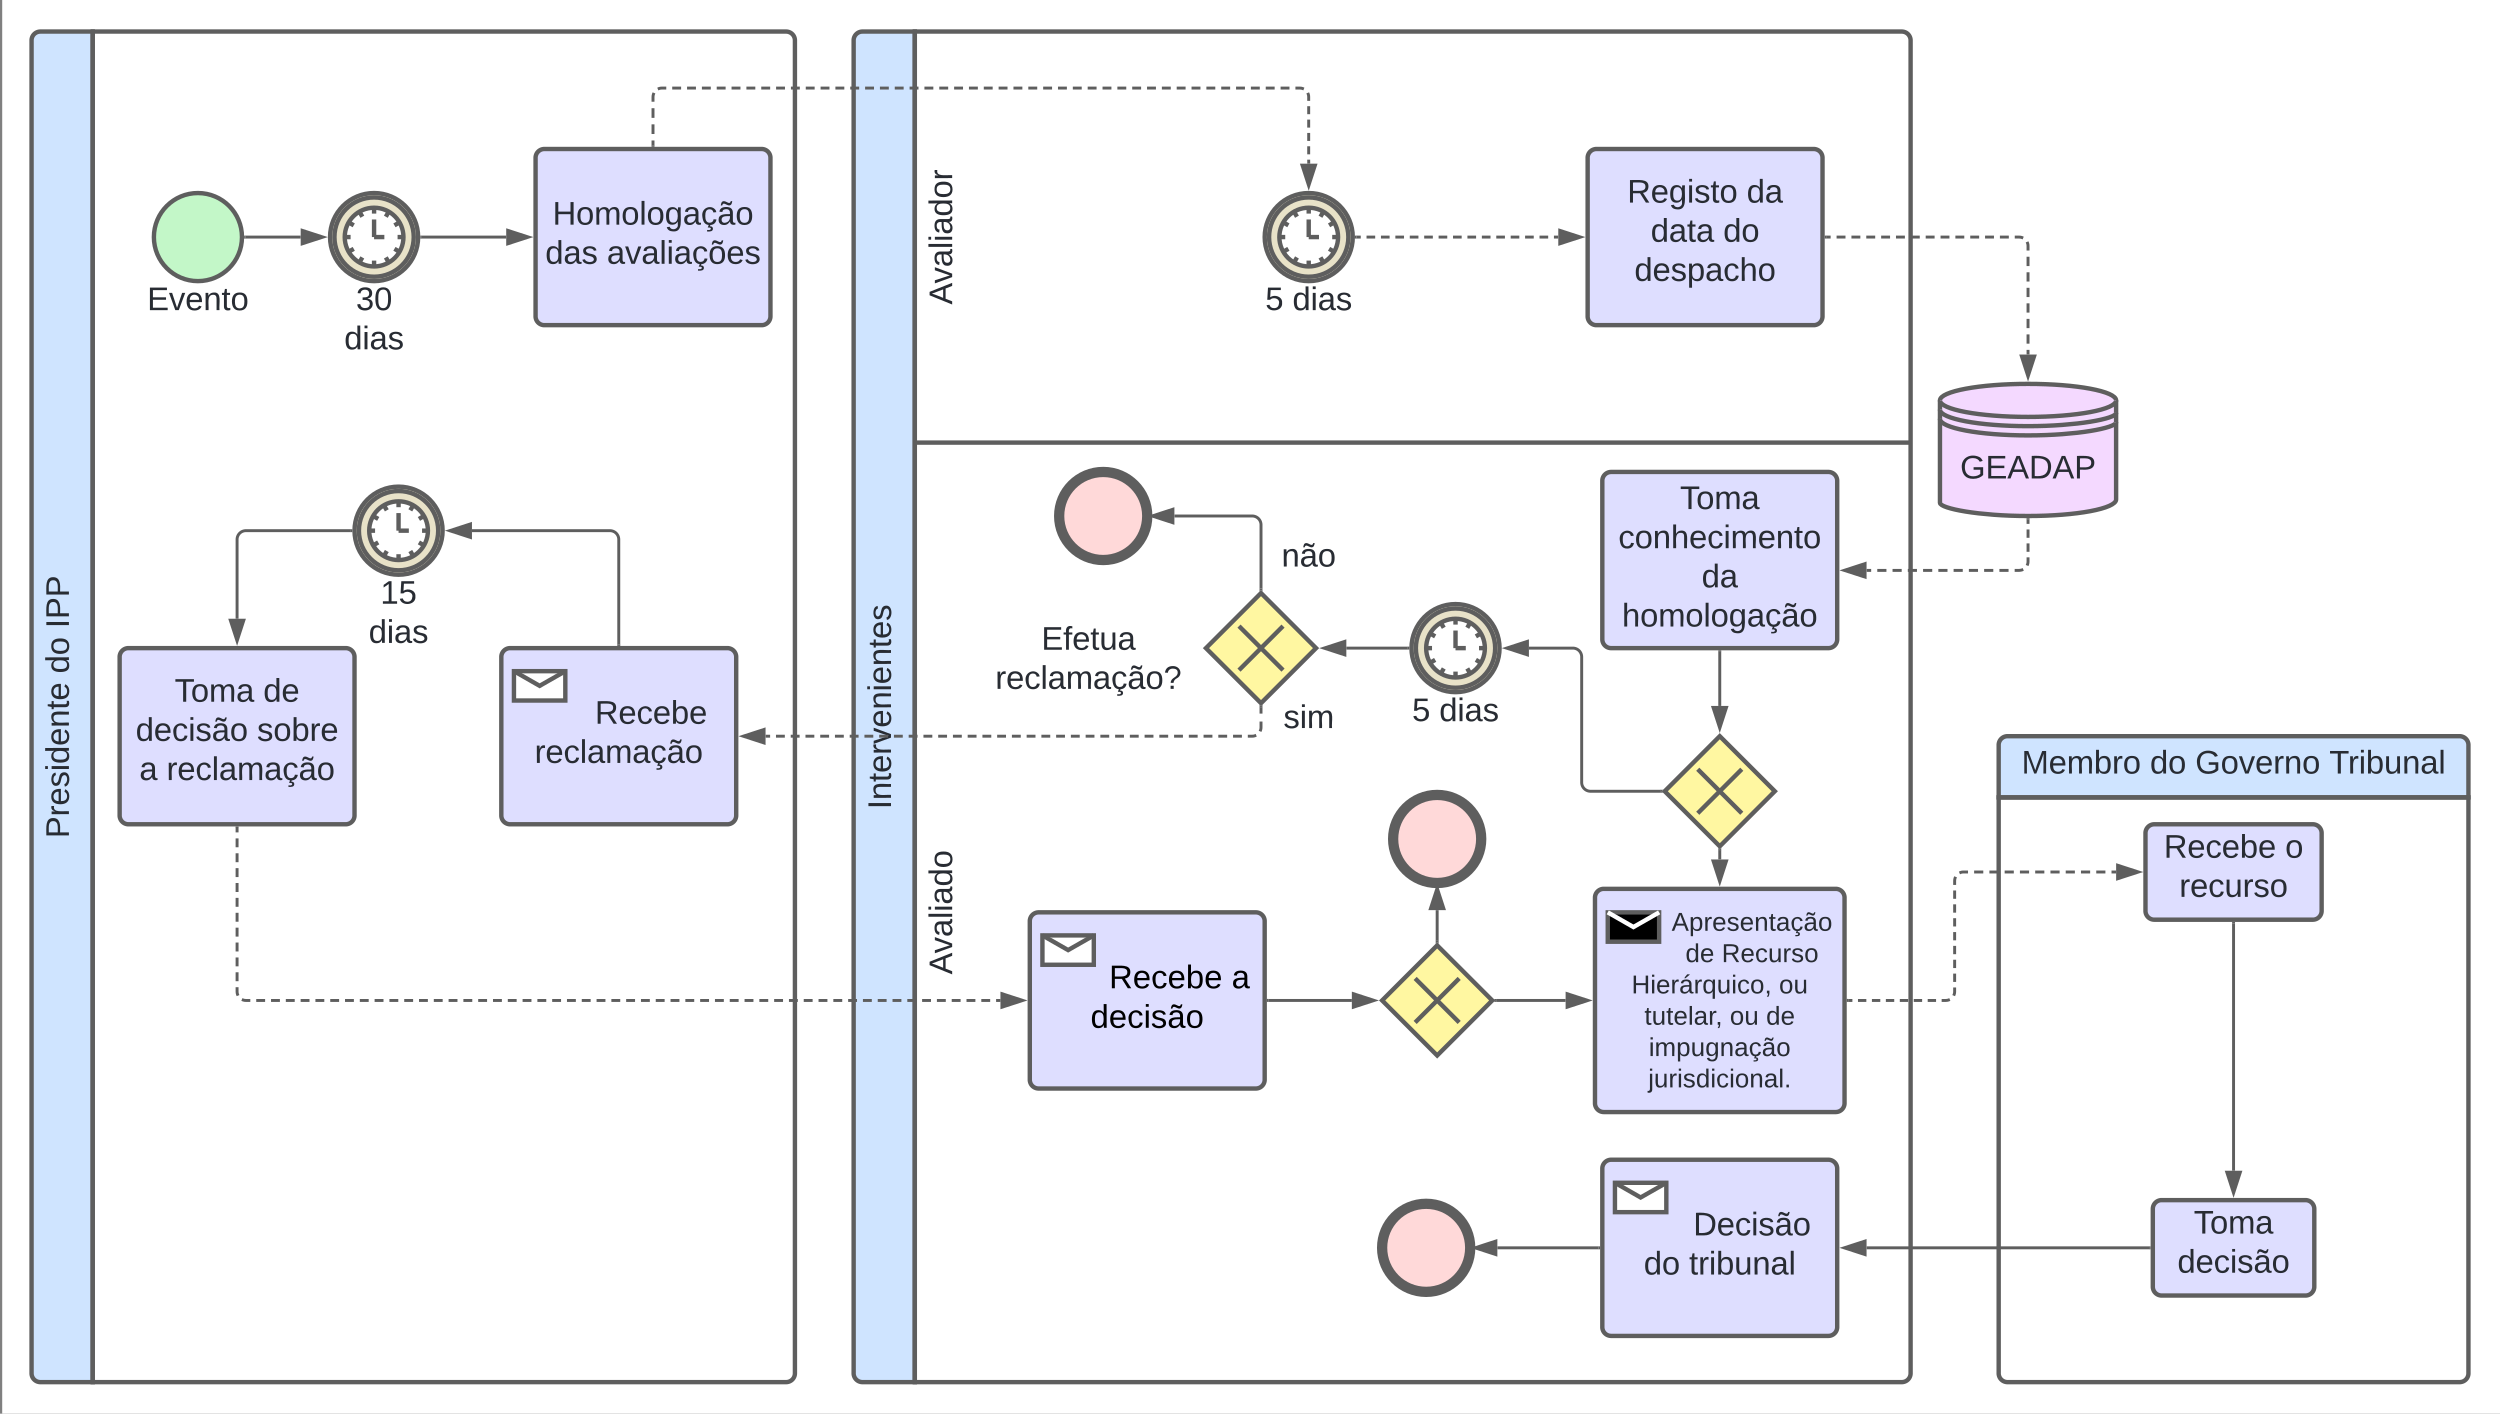 <svg xmlns="http://www.w3.org/2000/svg" xmlns:xlink="http://www.w3.org/1999/xlink" xmlns:lucid="lucid" width="1703" height="963"><rect width="100%" height="100%" fill="#808080" stroke="none"/><g transform="translate(-498.5 -298.5)" lucid:page-tab-id="0_0"><path d="M500 0h2000v1500H500z" fill="#fff"/><path d="M561.67 1240H526a6 6 0 0 1-6-6V326a6 6 0 0 1 6-6h35.67z" stroke="#5e5e5e" stroke-width="3" fill="#cfe4ff"/><path d="M561.67 320H1034a6 6 0 0 1 6 6v908a6 6 0 0 1-6 6H561.67z" stroke="#5e5e5e" stroke-width="3" fill="none"/><use xlink:href="#a" transform="matrix(-1.8369701987210297e-16,-1,1,-1.8369701987210297e-16,520,1240) translate(370.556 25.444)"/><use xlink:href="#b" transform="matrix(-1.8369701987210297e-16,-1,1,-1.8369701987210297e-16,520,1240) translate(482.778 25.444)"/><use xlink:href="#c" transform="matrix(-1.8369701987210297e-16,-1,1,-1.8369701987210297e-16,520,1240) translate(513.642 25.444)"/><path d="M1121.67 1240H1086a6 6 0 0 1-6-6V326a6 6 0 0 1 6-6h35.67z" stroke="#5e5e5e" stroke-width="3" fill="#cfe4ff"/><path d="M1121.67 320H1794a6 6 0 0 1 6 6v274h-678.33zM1800 600v634a6 6 0 0 1-6 6h-672.33V600z" stroke="#5e5e5e" stroke-width="3" fill="none"/><use xlink:href="#d" transform="matrix(-1.8369701987210297e-16,-1,1,-1.8369701987210297e-16,1080,1240) translate(390.309 25.444)"/><use xlink:href="#e" transform="matrix(-1.8369701987210297e-16,-1,1,-1.8369701987210297e-16,1121.667,600) translate(94.012 25.444)"/><use xlink:href="#f" transform="matrix(-1.8369701987210297e-16,-1,1,-1.8369701987210297e-16,1121.667,1240) translate(277.685 25.444)"/><path d="M1860 841.67V806a6 6 0 0 1 6-6h308a6 6 0 0 1 6 6v35.67z" stroke="#5e5e5e" stroke-width="3" fill="#cfe4ff"/><path d="M2180 841.67V1234a6 6 0 0 1-6 6h-308a6 6 0 0 1-6-6V841.67z" stroke="#5e5e5e" stroke-width="3" fill="none"/><use xlink:href="#g" transform="matrix(1,0,0,1,1860,800) translate(15.586 25.444)"/><use xlink:href="#h" transform="matrix(1,0,0,1,1860,800) translate(103.056 25.444)"/><use xlink:href="#i" transform="matrix(1,0,0,1,1860,800) translate(133.92 25.444)"/><use xlink:href="#j" transform="matrix(1,0,0,1,1860,800) translate(225.216 25.444)"/><path d="M663.33 460c0 16.57-13.43 30-30 30s-30-13.43-30-30 13.43-30 30-30 30 13.43 30 30z" stroke="#5e5e5e" stroke-width="3" fill="#c3f7c8"/><use xlink:href="#k" transform="matrix(1,0,0,1,603.333,492) translate(-4.568 17.778)"/><path d="M665.83 460h37.5" stroke="#5e5e5e" stroke-width="2" fill="none"/><path d="M665.86 460.98h-1.1l.08-.94-.04-1.02h1.06z" stroke="#5e5e5e" stroke-width=".05" fill="#5e5e5e"/><path d="M718.6 460l-14.27 4.63v-9.26z" stroke="#5e5e5e" stroke-width="2" fill="#5e5e5e"/><path d="M783.33 460c0 16.57-13.43 30-30 30s-30-13.43-30-30 13.43-30 30-30 30 13.43 30 30z" stroke="#5e5e5e" stroke-width="3" fill="#e8e2c8"/><path d="M780.33 460c0 14.9-12.1 27-27 27s-27-12.1-27-27 12.1-27 27-27 27 12.1 27 27z" stroke="#5e5e5e" stroke-width="3" fill="#e8e2c8"/><path d="M773.33 460c0 11.05-8.95 20-20 20-11.04 0-20-8.95-20-20s8.96-20 20-20c11.05 0 20 8.95 20 20zm0 0h-4m1.32 10l-3.46-2m-3.87 9.32l-2-3.46m-8 6.14v-4m-10 1.32l2-3.46M736 470l3.48-2m-6.15-8h4M736 450l3.48 2m3.85-9.32l2 3.46m8-6.14v4m10-1.32l-2 3.46m9.32 3.86l-3.46 2m-13.87 8v-12m0 12h7" stroke="#5e5e5e" stroke-width="3" fill="#fff"/><use xlink:href="#l" transform="matrix(1,0,0,1,723.333,492) translate(17.654 17.778)"/><use xlink:href="#m" transform="matrix(1,0,0,1,723.333,492) translate(9.66 44.444)"/><path d="M785.83 460h57.5" stroke="#5e5e5e" stroke-width="2" fill="none"/><path d="M785.86 460.98h-1.1l.08-.94-.04-1.02h1.06z" stroke="#5e5e5e" stroke-width=".05" fill="#5e5e5e"/><path d="M858.6 460l-14.27 4.63v-9.26z" stroke="#5e5e5e" stroke-width="2" fill="#5e5e5e"/><path d="M863.33 406a6 6 0 0 1 6-6h148a6 6 0 0 1 6 6v108a6 6 0 0 1-6 6h-148a6 6 0 0 1-6-6z" stroke="#5e5e5e" stroke-width="3" fill="#dedeff"/><use xlink:href="#n" transform="matrix(1,0,0,1,863.333,400) translate(11.579 51.528)"/><use xlink:href="#o" transform="matrix(1,0,0,1,863.333,400) translate(6.61 78.194)"/><use xlink:href="#p" transform="matrix(1,0,0,1,863.333,400) translate(48.585 78.194)"/><path d="M1940 571.25c0-6.2-26.86-11.25-60-11.25s-60 5.04-60 11.25V641c0 3.96 26.86 9 60 9s60-5.04 60-11.25z" stroke="#5e5e5e" stroke-width="3" fill="#f4d9ff"/><path d="M1940 571.25c0 6.2-26.86 11.25-60 11.25s-60-5.04-60-11.25m120 8.55c0 3.96-26.86 9-60 9s-60-5.04-60-11.25m120 8.55c0 3.96-26.86 9-60 9s-60-5.04-60-11.25" stroke="#5e5e5e" stroke-width="3" fill="#f4d9ff"/><use xlink:href="#q" transform="matrix(1,0,0,1,1820,600) translate(13.735 24.444)"/><path d="M1580 406a6 6 0 0 1 6-6h148a6 6 0 0 1 6 6v108a6 6 0 0 1-6 6h-148a6 6 0 0 1-6-6z" stroke="#5e5e5e" stroke-width="3" fill="#dedeff"/><use xlink:href="#r" transform="matrix(1,0,0,1,1580,400) translate(26.98 36.528)"/><use xlink:href="#s" transform="matrix(1,0,0,1,1580,400) translate(108.338 36.528)"/><use xlink:href="#t" transform="matrix(1,0,0,1,1580,400) translate(42.968 63.194)"/><use xlink:href="#u" transform="matrix(1,0,0,1,1580,400) translate(92.351 63.194)"/><use xlink:href="#v" transform="matrix(1,0,0,1,1580,400) translate(31.857 89.861)"/><path d="M1420 460c0 16.57-13.43 30-30 30s-30-13.43-30-30 13.43-30 30-30 30 13.43 30 30z" stroke="#5e5e5e" stroke-width="3" fill="#e8e2c8"/><path d="M1417 460c0 14.9-12.1 27-27 27s-27-12.1-27-27 12.1-27 27-27 27 12.1 27 27z" stroke="#5e5e5e" stroke-width="3" fill="#e8e2c8"/><path d="M1410 460c0 11.05-8.95 20-20 20s-20-8.95-20-20 8.95-20 20-20 20 8.95 20 20zm0 0h-4m1.32 10l-3.46-2m-3.86 9.32l-2-3.46m-8 6.14v-4m-10 1.32l2-3.46m-9.32-3.86l3.46-2m-6.14-8h4m-1.32-10l3.46 2m3.86-9.32l2 3.46m8-6.14v4m10-1.32l-2 3.46m9.32 3.86l-3.46 2m-13.86 8v-12m0 12h7" stroke="#5e5e5e" stroke-width="3" fill="#fff"/><use xlink:href="#w" transform="matrix(1,0,0,1,1360,492) translate(0.401 17.778)"/><use xlink:href="#m" transform="matrix(1,0,0,1,1360,492) translate(18.92 17.778)"/><path d="M1742.5 460h3.04m4.04 0h6.07m4.05 0h6.07m4.04 0h6.08m4.05 0h6.07m4.04 0h6.07m4.06 0h6.07m4.04 0h6.07m4.05 0h6.06m4.04 0h6.07m4.05 0h6.07m4.03 0h6.07m4.05 0h6.07m4.04 0h3.04l.94.07.9.22.88.35m2.63 2.63l.36.87.23.9.07.95v3.17m0 4.23v6.34m0 4.23v6.34m0 4.24v6.34m0 4.23v6.35m0 4.23v6.35m0 4.23v6.34m0 4.23V540" stroke="#5e5e5e" stroke-width="2" fill="none"/><path d="M1742.53 460.98h-1.03v-1.96h1.03z" stroke="#5e5e5e" stroke-width=".05" fill="#5e5e5e"/><path d="M1880 555.26l-4.63-14.26h9.27z" stroke="#5e5e5e" stroke-width="2" fill="#5e5e5e"/><path d="M943.33 397.5v-3.3m0-4.4v-6.6m0-4.4v-6.6m0-4.4v-3.3l.08-.94.23-.9.36-.88m2.6-2.63l.88-.36.9-.23.95-.07h3.04m4.04 0h6.07m4.05 0h6.06m4.05 0h6.06m4.03 0h6.07m4.04 0h6.07m4.05 0h6.07m4.04 0h6.07m4.04 0h6.06m4.05 0h6.06m4.05 0h6.05m4.04 0h6.06m4.04 0h6.07m4.04 0h6.08m4.04 0h6.07m4.03 0h6.06m4.04 0h6.06m4.05 0h6.06m4.05 0h6.07m4.04 0h6.07m4.04 0h6.07m4.04 0h6.07m4.04 0h6.05m4.05 0h6.06m4.05 0h6.07m4.04 0h6.08m4.04 0h6.07m4.03 0h6.07m4.04 0h6.07m4.05 0h6.06m4.06 0h6.06m4.05 0h6.06m4.04 0h6.07m4.04 0h6.07m4.04 0h6.06m4.04 0h6.06m4.05 0h6.07m4.05 0h6.06m4.04 0h6.07m4.03 0h6.07m4.04 0h6.07m4.05 0h6.07m4.04 0h6.06m4.05 0h3.03l.94.07.9.22.88.35m2.63 2.63l.36.87.23.9.07.95v2.73m0 3.64v5.46m0 3.64v5.46m0 3.64v5.46m0 3.64v5.46m0 3.64V410" stroke="#5e5e5e" stroke-width="2" fill="none"/><path d="M944.3 398.5h-1.94v-1.03h1.95z" stroke="#5e5e5e" stroke-width=".05" fill="#5e5e5e"/><path d="M1390 425.26l-4.63-14.26h9.27z" stroke="#5e5e5e" stroke-width="2" fill="#5e5e5e"/><path d="M1422.5 460h2.95m3.93 0h5.9m3.92 0h5.9m3.92 0h5.9m3.92 0h5.9m3.92 0h5.9m3.92 0h5.9m3.92 0h5.9m3.92 0h5.9m3.93 0h5.9m3.92 0h5.9m3.92 0h5.88m3.93 0h5.9m3.93 0h5.9m3.92 0h2.95" stroke="#5e5e5e" stroke-width="2" fill="none"/><path d="M1422.53 460.98h-1.1l.07-.94-.03-1.02h1.06z" stroke="#5e5e5e" stroke-width=".05" fill="#5e5e5e"/><path d="M1575.26 460l-14.26 4.63v-9.26z" stroke="#5e5e5e" stroke-width="2" fill="#5e5e5e"/><path d="M1590 626a6 6 0 0 1 6-6h148a6 6 0 0 1 6 6v108a6 6 0 0 1-6 6h-148a6 6 0 0 1-6-6z" stroke="#5e5e5e" stroke-width="3" fill="#dedeff"/><use xlink:href="#x" transform="matrix(1,0,0,1,1590,620) translate(52.906 25.278)"/><use xlink:href="#y" transform="matrix(1,0,0,1,1590,620) translate(10.931 51.944)"/><use xlink:href="#s" transform="matrix(1,0,0,1,1590,620) translate(67.659 78.611)"/><use xlink:href="#z" transform="matrix(1,0,0,1,1590,620) translate(13.4 105.278)"/><path d="M1880 652.5v2.85m0 3.8v5.7m0 3.82v5.7m0 3.8v2.86l-.07.94-.22.9-.35.88m-2.63 2.62l-.87.37-.9.2-.95.1h-3.12m-4.16 0h-6.24m-4.16 0h-6.24m-4.16 0h-6.24m-4.16 0h-6.24m-4.16 0h-6.24m-4.16 0h-6.24m-4.16 0h-6.24m-4.16 0h-6.24m-4.16 0h-6.24m-4.16 0H1770" stroke="#5e5e5e" stroke-width="2" fill="none"/><path d="M1880.97 652.53h-1.94v-1.06l.97.03.97-.04z" stroke="#5e5e5e" stroke-width=".05" fill="#5e5e5e"/><path d="M1754.74 687.03l14.26-4.64v9.26z" stroke="#5e5e5e" stroke-width="2" fill="#5e5e5e"/><path d="M1457.5 740h-41.88" stroke="#5e5e5e" stroke-width="2" fill="none"/><path d="M1458.5 739.96l.03 1h-1.06v-1.94h1.1z" stroke="#5e5e5e" stroke-width=".05" fill="#5e5e5e"/><path d="M1400.36 740l14.26-4.63v9.26z" stroke="#5e5e5e" stroke-width="2" fill="#5e5e5e"/><path d="M1320 740l37.5-37.5L1395 740l-37.5 37.5z" stroke="#5e5e5e" stroke-width="3" fill="#fff7a1"/><path d="M1342.5 725l30 30m-30 0l30-30" stroke="#5e5e5e" stroke-width="3" fill="none"/><path d="M1120 726a6 6 0 0 1 6-6h228a6 6 0 0 1 6 6v48a6 6 0 0 1-6 6h-228a6 6 0 0 1-6-6z" fill="none"/><use xlink:href="#A" transform="matrix(1,0,0,1,1120,720) translate(87.901 21.111)"/><use xlink:href="#B" transform="matrix(1,0,0,1,1120,720) translate(56.512 47.778)"/><path d="M1520 740c0 16.57-13.43 30-30 30s-30-13.43-30-30 13.43-30 30-30 30 13.43 30 30z" stroke="#5e5e5e" stroke-width="3" fill="#e8e2c8"/><path d="M1517 740c0 14.9-12.1 27-27 27s-27-12.1-27-27 12.1-27 27-27 27 12.1 27 27z" stroke="#5e5e5e" stroke-width="3" fill="#e8e2c8"/><path d="M1510 740c0 11.05-8.95 20-20 20s-20-8.95-20-20 8.95-20 20-20 20 8.95 20 20zm0 0h-4m1.32 10l-3.46-2m-3.86 9.32l-2-3.46m-8 6.14v-4m-10 1.32l2-3.46m-9.32-3.86l3.46-2m-6.14-8h4m-1.32-10l3.46 2m3.86-9.32l2 3.46m8-6.14v4m10-1.32l-2 3.46m9.32 3.86l-3.46 2m-13.86 8v-12m0 12h7" stroke="#5e5e5e" stroke-width="3" fill="#fff"/><use xlink:href="#w" transform="matrix(1,0,0,1,1460,772) translate(0.401 17.778)"/><use xlink:href="#m" transform="matrix(1,0,0,1,1460,772) translate(18.92 17.778)"/><path d="M1357.5 699.38V656a6 6 0 0 0-6-6h-53" stroke="#5e5e5e" stroke-width="2" fill="none"/><path d="M1358.47 701.35l-.97-.97-.97.97v-2h1.94z" stroke="#5e5e5e" stroke-width=".05" fill="#5e5e5e"/><path d="M1283.24 650l14.26-4.63v9.26z" stroke="#5e5e5e" stroke-width="2" fill="#5e5e5e"/><path d="M1357.5 780.62v4m0 5.37v4l-.07.94-.22.9-.35.88m-2.63 2.63l-.87.36-.9.23-.95.07h-3m-4.03 0h-6.03m-4.02 0h-6.02m-4.02 0h-6.03m-4.02 0h-6.02m-4 0h-6.04m-4.02 0h-6.03m-4 0h-6.03m-4.02 0h-6.03m-4 0h-6.04m-4.02 0h-6.03m-4.02 0h-6m-4.03 0h-6.03m-4.02 0h-6.02m-4.02 0h-6.03m-4.02 0h-6.02m-4 0h-6.04m-4.02 0h-6.03m-4 0h-6.03m-4.02 0h-6.03m-4 0h-6.04m-4.02 0h-6.03m-4 0h-6.04m-4.03 0h-6.03m-4.02 0h-6.02m-4.02 0h-6.03m-4.02 0h-6.02m-4 0h-6.04m-4.02 0h-6.03m-4 0h-6.03m-4.02 0h-6.03m-4 0h-6.04m-4.02 0h-6.03m-4 0H1020" stroke="#5e5e5e" stroke-width="2" fill="none"/><path d="M1358.47 780.65h-1.94v-2l.97.97.97-.97z" stroke="#5e5e5e" stroke-width=".05" fill="#5e5e5e"/><path d="M1004.74 800l14.26-4.63v9.26z" stroke="#5e5e5e" stroke-width="2" fill="#5e5e5e"/><path d="M1270 656a6 6 0 0 1 6-6h228a6 6 0 0 1 6 6v48a6 6 0 0 1-6 6h-228a6 6 0 0 1-6-6z" fill="none"/><use xlink:href="#C" transform="matrix(1,0,0,1,1270,650) translate(101.481 34.444)"/><path d="M1270 766a6 6 0 0 1 6-6h228a6 6 0 0 1 6 6v48a6 6 0 0 1-6 6h-228a6 6 0 0 1-6-6z" fill="none"/><use xlink:href="#D" transform="matrix(1,0,0,1,1270,760) translate(102.778 34.444)"/><path d="M1280 650c0 16.57-13.43 30-30 30s-30-13.43-30-30 13.43-30 30-30 30 13.43 30 30z" stroke="#5e5e5e" stroke-width="7" fill="#ffd9d9"/><path d="M840 746a6 6 0 0 1 6-6h148a6 6 0 0 1 6 6v108a6 6 0 0 1-6 6H846a6 6 0 0 1-6-6z" stroke="#5e5e5e" stroke-width="3" fill="#dedeff"/><path d="M848.6 755.7h35v20h-35z" stroke="#5e5e5e" stroke-width="3" fill="#fff"/><path d="M848.6 755.7l17.5 10 17.5-10" stroke="#5e5e5e" stroke-width="3" fill="none"/><use xlink:href="#E" transform="matrix(1,0,0,1,840,740) translate(63.764 51.528)"/><use xlink:href="#F" transform="matrix(1,0,0,1,840,740) translate(22.69 78.194)"/><path d="M920 737.5V666a6 6 0 0 0-6-6h-94" stroke="#5e5e5e" stroke-width="2" fill="none"/><path d="M920.98 738.5H919v-1.03H921z" stroke="#5e5e5e" stroke-width=".05" fill="#5e5e5e"/><path d="M804.74 660l14.26-4.63v9.26z" stroke="#5e5e5e" stroke-width="2" fill="#5e5e5e"/><path d="M800 660c0 16.57-13.43 30-30 30s-30-13.43-30-30 13.43-30 30-30 30 13.43 30 30z" stroke="#5e5e5e" stroke-width="3" fill="#e8e2c8"/><path d="M797 660c0 14.9-12.1 27-27 27s-27-12.1-27-27 12.1-27 27-27 27 12.1 27 27z" stroke="#5e5e5e" stroke-width="3" fill="#e8e2c8"/><path d="M790 660c0 11.05-8.95 20-20 20s-20-8.95-20-20 8.95-20 20-20 20 8.95 20 20zm0 0h-4m1.32 10l-3.46-2m-3.86 9.32l-2-3.46m-8 6.14v-4m-10 1.32l2-3.46m-9.32-3.86l3.46-2m-6.14-8h4m-1.32-10l3.46 2m3.86-9.32l2 3.46m8-6.14v4m10-1.32l-2 3.46m9.32 3.86l-3.46 2M770 660v-12m0 12h7" stroke="#5e5e5e" stroke-width="3" fill="#fff"/><use xlink:href="#G" transform="matrix(1,0,0,1,740,692) translate(17.654 17.778)"/><use xlink:href="#m" transform="matrix(1,0,0,1,740,692) translate(9.66 44.444)"/><path d="M580 746a6 6 0 0 1 6-6h148a6 6 0 0 1 6 6v108a6 6 0 0 1-6 6H586a6 6 0 0 1-6-6z" stroke="#5e5e5e" stroke-width="3" fill="#dedeff"/><use xlink:href="#H" transform="matrix(1,0,0,1,580,740) translate(37.474 36.528)"/><use xlink:href="#I" transform="matrix(1,0,0,1,580,740) translate(97.845 36.528)"/><use xlink:href="#J" transform="matrix(1,0,0,1,580,740) translate(10.931 63.194)"/><use xlink:href="#K" transform="matrix(1,0,0,1,580,740) translate(93.585 63.194)"/><use xlink:href="#L" transform="matrix(1,0,0,1,580,740) translate(13.431 89.861)"/><use xlink:href="#F" transform="matrix(1,0,0,1,580,740) translate(31.949 89.861)"/><path d="M737.5 660H666a6 6 0 0 0-6 6v54" stroke="#5e5e5e" stroke-width="2" fill="none"/><path d="M738.5 659.96l.03 1h-1.06v-1.94h1.1z" stroke="#5e5e5e" stroke-width=".05" fill="#5e5e5e"/><path d="M660 735.26L655.36 721h9.27z" stroke="#5e5e5e" stroke-width="2" fill="#5e5e5e"/><path d="M660 862.5v3.04m0 4.06v6.08m0 4.05v6.08m0 4.07v6.08m0 4.05v6.1m0 4.04v6.08m0 4.06v6.08m0 4.05v6.1m0 4.05v6.08m0 4.06v6.07m0 4.05v6.08m0 4.06V974l.07.94.22.9.35.88m2.63 2.63l.87.36.9.23.95.07h3.02m4.03 0h6.05m4.03 0h6.05m4.03 0h6.06m4.03 0h6.04m4.03 0h6.04m4.05 0h6.04m4.02 0h6.05m4.03 0h6.05m4.03 0h6.05m4.03 0h6.05m4.04 0h6.05m4.02 0h6.04m4.04 0h6.04m4.03 0h6.05m4.03 0h6.05m4.03 0h6.05m4.03 0h6.06m4.03 0h6.03m4.04 0h6.04m4.04 0h6.05m4.02 0h6.05m4.03 0h6.05m4.03 0h6.05m4.03 0h6.04m4.04 0h6.04m4.03 0h6.06m4.03 0h6.04m4.03 0h6.05m4.03 0h6.05m4.03 0h6.04m4.04 0h6.05m4.03 0h6.05m4.03 0h6.05m4.04 0h6.05m4.02 0h6.05m4.03 0h6.05m4.03 0h6.04m4.03 0h6.05m4.03 0h6.05m4.03 0h6.06m4.03 0h6.04m4.03 0h6.05m4.03 0h6.04m4.03 0h6.04m4.03 0h6.05m4.03 0h6.05m4.03 0h6.05m4.04 0h6.05m4.02 0h6.05m4.03 0h6.04m4.03 0h3.03" stroke="#5e5e5e" stroke-width="2" fill="none"/><path d="M660.98 862.53H659v-1.03H661z" stroke="#5e5e5e" stroke-width=".05" fill="#5e5e5e"/><path d="M1195.26 980l-14.26 4.63v-9.26z" stroke="#5e5e5e" stroke-width="2" fill="#5e5e5e"/><path d="M1200 926a6 6 0 0 1 6-6h148a6 6 0 0 1 6 6v108a6 6 0 0 1-6 6h-148a6 6 0 0 1-6-6z" stroke="#5e5e5e" stroke-width="3" fill="#dedeff"/><path d="M1208.6 935.7h35v20h-35z" stroke="#5e5e5e" stroke-width="3" fill="#fff"/><path d="M1208.6 935.7l17.5 10 17.5-10" stroke="#5e5e5e" stroke-width="3" fill="none"/><use xlink:href="#M" transform="matrix(1,0,0,1,1200,920) translate(54.03 51.706)"/><use xlink:href="#N" transform="matrix(1,0,0,1,1200,920) translate(137.511 51.706)"/><use xlink:href="#O" transform="matrix(1,0,0,1,1200,920) translate(41.382 78.639)"/><path d="M1670 742.5v36.88" stroke="#5e5e5e" stroke-width="2" fill="none"/><path d="M1670.97 742.53h-1.94v-1.03h1.94z" stroke="#5e5e5e" stroke-width=".05" fill="#5e5e5e"/><path d="M1670 794.64l-4.63-14.26h9.27z" stroke="#5e5e5e" stroke-width="2" fill="#5e5e5e"/><path d="M1632.5 837.5L1670 800l37.5 37.5L1670 875z" stroke="#5e5e5e" stroke-width="3" fill="#fff7a1"/><path d="M1655 822.5l30 30m-30 0l30-30" stroke="#5e5e5e" stroke-width="3" fill="none"/><path d="M1629.38 837.5h-47.44a6 6 0 0 1-6-6V746a6 6 0 0 0-6-6H1540" stroke="#5e5e5e" stroke-width="2" fill="none"/><path d="M1630.38 837.5l.97.98h-2v-1.96h2z" stroke="#5e5e5e" stroke-width=".05" fill="#5e5e5e"/><path d="M1524.74 740l14.26-4.63v9.26z" stroke="#5e5e5e" stroke-width="2" fill="#5e5e5e"/><path d="M1670 878.12v5.86" stroke="#5e5e5e" stroke-width="2" fill="none"/><path d="M1670.97 878.15h-1.94v-2l.97.97.97-.97z" stroke="#5e5e5e" stroke-width=".05" fill="#5e5e5e"/><path d="M1670 899.25l-4.63-14.27h9.27z" stroke="#5e5e5e" stroke-width="2" fill="#5e5e5e"/><path d="M1585 909.98a6 6 0 0 1 6-6h158a6 6 0 0 1 6 6v140.04a6 6 0 0 1-6 6h-158a6 6 0 0 1-6-6z" stroke="#5e5e5e" stroke-width="3" fill="#dedeff"/><path d="M1593.7 920h35v20h-35z" stroke="#5e5e5e" stroke-width="3"/><path d="M1593.7 920l17.5 10 17.5-10" stroke="#fff" stroke-width="3" fill="none"/><use xlink:href="#P" transform="matrix(1,0,0,1,1585,903.984) translate(52.215 28.566)"/><use xlink:href="#Q" transform="matrix(1,0,0,1,1585,903.984) translate(61.622 49.899)"/><use xlink:href="#R" transform="matrix(1,0,0,1,1585,903.984) translate(86.314 49.899)"/><use xlink:href="#S" transform="matrix(1,0,0,1,1585,903.984) translate(24.882 71.233)"/><use xlink:href="#T" transform="matrix(1,0,0,1,1585,903.984) translate(125.375 71.233)"/><use xlink:href="#U" transform="matrix(1,0,0,1,1585,903.984) translate(33.696 92.566)"/><use xlink:href="#V" transform="matrix(1,0,0,1,1585,903.984) translate(91.869 92.566)"/><use xlink:href="#W" transform="matrix(1,0,0,1,1585,903.984) translate(116.561 92.566)"/><use xlink:href="#X" transform="matrix(1,0,0,1,1585,903.984) translate(36.659 113.899)"/><use xlink:href="#Y" transform="matrix(1,0,0,1,1585,903.984) translate(36.264 135.233)"/><path d="M1362.5 980h56.88" stroke="#5e5e5e" stroke-width="2" fill="none"/><path d="M1362.53 980.98h-1.03V979h1.03z" stroke="#5e5e5e" stroke-width=".05" fill="#5e5e5e"/><path d="M1434.64 980l-14.26 4.63v-9.26z" stroke="#5e5e5e" stroke-width="2" fill="#5e5e5e"/><path d="M1440 980l37.5-37.5L1515 980l-37.5 37.5z" stroke="#5e5e5e" stroke-width="3" fill="#fff7a1"/><path d="M1462.5 965l30 30m-30 0l30-30" stroke="#5e5e5e" stroke-width="3" fill="none"/><path d="M1518.12 980H1565" stroke="#5e5e5e" stroke-width="2" fill="none"/><path d="M1518.15 980.98h-2l.97-.98-.97-.98h2z" stroke="#5e5e5e" stroke-width=".05" fill="#5e5e5e"/><path d="M1580.26 980l-14.26 4.63v-9.26z" stroke="#5e5e5e" stroke-width="2" fill="#5e5e5e"/><path d="M1757.5 980h2.85m3.8 0h5.7m3.8 0h5.7m3.8 0h5.7m3.8 0h5.7m3.8 0h5.7m3.8 0h5.7m3.8 0h2.85l.94-.07.9-.22.88-.35m2.63-2.63l.36-.87.23-.9.07-.95v-2.83m0-3.78v-5.67m0-3.77v-5.67m0-3.78v-5.66m0-3.78v-5.66m0-3.78v-5.66m0-3.77v-5.66m0-3.77v-5.66m0-3.77v-2.83l.07-.94.22-.9.35-.88m2.63-2.63l.87-.36.9-.23.95-.07h3.12m4.16 0h6.24m4.16 0h6.24m4.16 0h6.24m4.16 0h6.24m4.16 0h6.24m4.16 0h6.24m4.16 0h6.24m4.16 0h6.24m4.16 0h6.24m4.16 0h3.12" stroke="#5e5e5e" stroke-width="2" fill="none"/><path d="M1757.53 980.98h-1.03V979h1.03z" stroke="#5e5e5e" stroke-width=".05" fill="#5e5e5e"/><path d="M1955.26 892.5l-14.26 4.63v-9.26z" stroke="#5e5e5e" stroke-width="2" fill="#5e5e5e"/><path d="M1960 866a6 6 0 0 1 6-6h108a6 6 0 0 1 6 6v53a6 6 0 0 1-6 6h-108a6 6 0 0 1-6-6z" stroke="#5e5e5e" stroke-width="3" fill="#dedeff"/><g><use xlink:href="#Z" transform="matrix(1,0,0,1,1960,860) translate(12.505 22.788)"/><use xlink:href="#aa" transform="matrix(1,0,0,1,1960,860) translate(95.159 22.788)"/><use xlink:href="#ab" transform="matrix(1,0,0,1,1960,860) translate(23.03 49.454)"/></g><path d="M2020 927.5V1096" stroke="#5e5e5e" stroke-width="2" fill="none"/><path d="M2020.97 927.53h-1.94v-1.03h1.94z" stroke="#5e5e5e" stroke-width=".05" fill="#5e5e5e"/><path d="M2020 1111.28l-4.63-14.27h9.27z" stroke="#5e5e5e" stroke-width="2" fill="#5e5e5e"/><path d="M1965 1122.02a6 6 0 0 1 6-6h98a6 6 0 0 1 6 6v53a6 6 0 0 1-6 6h-98a6 6 0 0 1-6-6z" stroke="#5e5e5e" stroke-width="3" fill="#dedeff"/><g><use xlink:href="#x" transform="matrix(1,0,0,1,1965,1116.016) translate(27.906 22.788)"/><use xlink:href="#ac" transform="matrix(1,0,0,1,1965,1116.016) translate(16.764 49.454)"/></g><path d="M1477.5 939.38V918.5" stroke="#5e5e5e" stroke-width="2" fill="none"/><path d="M1478.47 941.35l-.97-.97-.97.97v-2h1.94z" stroke="#5e5e5e" stroke-width=".05" fill="#5e5e5e"/><path d="M1477.5 903.24l4.63 14.26h-9.27z" stroke="#5e5e5e" stroke-width="2" fill="#5e5e5e"/><path d="M1507.5 870c0 16.57-13.43 30-30 30s-30-13.43-30-30 13.43-30 30-30 30 13.43 30 30z" stroke="#5e5e5e" stroke-width="7" fill="#ffd9d9"/><path d="M1962.5 1148.52H1770" stroke="#5e5e5e" stroke-width="2" fill="none"/><path d="M1963.5 1149.5h-1.03v-1.96h1.03z" stroke="#5e5e5e" stroke-width=".05" fill="#5e5e5e"/><path d="M1754.74 1148.52l14.26-4.64v9.27z" stroke="#5e5e5e" stroke-width="2" fill="#5e5e5e"/><path d="M1590 1094.52a6 6 0 0 1 6-6h148a6 6 0 0 1 6 6v108a6 6 0 0 1-6 6h-148a6 6 0 0 1-6-6z" stroke="#5e5e5e" stroke-width="3" fill="#dedeff"/><path d="M1598.6 1104.22h35v20h-35z" stroke="#5e5e5e" stroke-width="3" fill="#fff"/><path d="M1598.6 1104.22l17.5 10 17.5-10" stroke="#5e5e5e" stroke-width="3" fill="none"/><g><use xlink:href="#ad" transform="matrix(1,0,0,1,1590,1088.516) translate(61.943 51.528)"/><use xlink:href="#b" transform="matrix(1,0,0,1,1590,1088.516) translate(28.246 78.194)"/><use xlink:href="#ae" transform="matrix(1,0,0,1,1590,1088.516) translate(59.11 78.194)"/></g><path d="M1587.5 1148.52h-69" stroke="#5e5e5e" stroke-width="2" fill="none"/><path d="M1588.5 1149.5h-1.03v-1.96h1.03z" stroke="#5e5e5e" stroke-width=".05" fill="#5e5e5e"/><path d="M1503.24 1148.52l14.26-4.64v9.27z" stroke="#5e5e5e" stroke-width="2" fill="#5e5e5e"/><path d="M1500 1148.52c0 16.56-13.43 30-30 30s-30-13.44-30-30c0-16.57 13.43-30 30-30s30 13.43 30 30z" stroke="#5e5e5e" stroke-width="7" fill="#ffd9d9"/><defs><path fill="#282c33" d="M30-248c87 1 191-15 191 75 0 78-77 80-158 76V0H30v-248zm33 125c57 0 124 11 124-50 0-59-68-47-124-48v98" id="af"/><path fill="#282c33" d="M114-163C36-179 61-72 57 0H25l-1-190h30c1 12-1 29 2 39 6-27 23-49 58-41v29" id="ag"/><path fill="#282c33" d="M100-194c63 0 86 42 84 106H49c0 40 14 67 53 68 26 1 43-12 49-29l28 8c-11 28-37 45-77 45C44 4 14-33 15-96c1-61 26-98 85-98zm52 81c6-60-76-77-97-28-3 7-6 17-6 28h103" id="ah"/><path fill="#282c33" d="M135-143c-3-34-86-38-87 0 15 53 115 12 119 90S17 21 10-45l28-5c4 36 97 45 98 0-10-56-113-15-118-90-4-57 82-63 122-42 12 7 21 19 24 35" id="ai"/><path fill="#282c33" d="M24-231v-30h32v30H24zM24 0v-190h32V0H24" id="aj"/><path fill="#282c33" d="M85-194c31 0 48 13 60 33l-1-100h32l1 261h-30c-2-10 0-23-3-31C134-8 116 4 85 4 32 4 16-35 15-94c0-66 23-100 70-100zm9 24c-40 0-46 34-46 75 0 40 6 74 45 74 42 0 51-32 51-76 0-42-9-74-50-73" id="ak"/><path fill="#282c33" d="M117-194c89-4 53 116 60 194h-32v-121c0-31-8-49-39-48C34-167 62-67 57 0H25l-1-190h30c1 10-1 24 2 32 11-22 29-35 61-36" id="al"/><path fill="#282c33" d="M59-47c-2 24 18 29 38 22v24C64 9 27 4 27-40v-127H5v-23h24l9-43h21v43h35v23H59v120" id="am"/><g id="a"><use transform="matrix(0.062,0,0,0.062,0,0)" xlink:href="#af"/><use transform="matrix(0.062,0,0,0.062,14.815,0)" xlink:href="#ag"/><use transform="matrix(0.062,0,0,0.062,22.16,0)" xlink:href="#ah"/><use transform="matrix(0.062,0,0,0.062,34.506,0)" xlink:href="#ai"/><use transform="matrix(0.062,0,0,0.062,45.617,0)" xlink:href="#aj"/><use transform="matrix(0.062,0,0,0.062,50.494,0)" xlink:href="#ak"/><use transform="matrix(0.062,0,0,0.062,62.84,0)" xlink:href="#ah"/><use transform="matrix(0.062,0,0,0.062,75.185,0)" xlink:href="#al"/><use transform="matrix(0.062,0,0,0.062,87.531,0)" xlink:href="#am"/><use transform="matrix(0.062,0,0,0.062,93.704,0)" xlink:href="#ah"/></g><path fill="#282c33" d="M100-194c62-1 85 37 85 99 1 63-27 99-86 99S16-35 15-95c0-66 28-99 85-99zM99-20c44 1 53-31 53-75 0-43-8-75-51-75s-53 32-53 75 10 74 51 75" id="an"/><g id="b"><use transform="matrix(0.062,0,0,0.062,0,0)" xlink:href="#ak"/><use transform="matrix(0.062,0,0,0.062,12.346,0)" xlink:href="#an"/></g><path fill="#282c33" d="M33 0v-248h34V0H33" id="ao"/><g id="c"><use transform="matrix(0.062,0,0,0.062,0,0)" xlink:href="#ao"/><use transform="matrix(0.062,0,0,0.062,6.173,0)" xlink:href="#af"/><use transform="matrix(0.062,0,0,0.062,20.988,0)" xlink:href="#af"/></g><path fill="#282c33" d="M108 0H70L1-190h34L89-25l56-165h34" id="ap"/><g id="d"><use transform="matrix(0.062,0,0,0.062,0,0)" xlink:href="#ao"/><use transform="matrix(0.062,0,0,0.062,6.173,0)" xlink:href="#al"/><use transform="matrix(0.062,0,0,0.062,18.519,0)" xlink:href="#am"/><use transform="matrix(0.062,0,0,0.062,24.691,0)" xlink:href="#ah"/><use transform="matrix(0.062,0,0,0.062,37.037,0)" xlink:href="#ag"/><use transform="matrix(0.062,0,0,0.062,44.383,0)" xlink:href="#ap"/><use transform="matrix(0.062,0,0,0.062,55.494,0)" xlink:href="#ah"/><use transform="matrix(0.062,0,0,0.062,67.84,0)" xlink:href="#al"/><use transform="matrix(0.062,0,0,0.062,80.185,0)" xlink:href="#aj"/><use transform="matrix(0.062,0,0,0.062,85.062,0)" xlink:href="#ah"/><use transform="matrix(0.062,0,0,0.062,97.407,0)" xlink:href="#al"/><use transform="matrix(0.062,0,0,0.062,109.753,0)" xlink:href="#am"/><use transform="matrix(0.062,0,0,0.062,115.926,0)" xlink:href="#ah"/><use transform="matrix(0.062,0,0,0.062,128.272,0)" xlink:href="#ai"/></g><path fill="#282c33" d="M205 0l-28-72H64L36 0H1l101-248h38L239 0h-34zm-38-99l-47-123c-12 45-31 82-46 123h93" id="aq"/><path fill="#282c33" d="M141-36C126-15 110 5 73 4 37 3 15-17 15-53c-1-64 63-63 125-63 3-35-9-54-41-54-24 1-41 7-42 31l-33-3c5-37 33-52 76-52 45 0 72 20 72 64v82c-1 20 7 32 28 27v20c-31 9-61-2-59-35zM48-53c0 20 12 33 32 33 41-3 63-29 60-74-43 2-92-5-92 41" id="ar"/><path fill="#282c33" d="M24 0v-261h32V0H24" id="as"/><g id="e"><use transform="matrix(0.062,0,0,0.062,0,0)" xlink:href="#aq"/><use transform="matrix(0.062,0,0,0.062,14.383,0)" xlink:href="#ap"/><use transform="matrix(0.062,0,0,0.062,25.494,0)" xlink:href="#ar"/><use transform="matrix(0.062,0,0,0.062,37.84,0)" xlink:href="#as"/><use transform="matrix(0.062,0,0,0.062,42.716,0)" xlink:href="#aj"/><use transform="matrix(0.062,0,0,0.062,47.593,0)" xlink:href="#ar"/><use transform="matrix(0.062,0,0,0.062,59.938,0)" xlink:href="#ak"/><use transform="matrix(0.062,0,0,0.062,72.284,0)" xlink:href="#an"/><use transform="matrix(0.062,0,0,0.062,84.63,0)" xlink:href="#ag"/></g><g id="f"><use transform="matrix(0.062,0,0,0.062,0,0)" xlink:href="#aq"/><use transform="matrix(0.062,0,0,0.062,14.383,0)" xlink:href="#ap"/><use transform="matrix(0.062,0,0,0.062,25.494,0)" xlink:href="#ar"/><use transform="matrix(0.062,0,0,0.062,37.84,0)" xlink:href="#as"/><use transform="matrix(0.062,0,0,0.062,42.716,0)" xlink:href="#aj"/><use transform="matrix(0.062,0,0,0.062,47.593,0)" xlink:href="#ar"/><use transform="matrix(0.062,0,0,0.062,59.938,0)" xlink:href="#ak"/><use transform="matrix(0.062,0,0,0.062,72.284,0)" xlink:href="#an"/></g><path fill="#282c33" d="M240 0l2-218c-23 76-54 145-80 218h-23L58-218 59 0H30v-248h44l77 211c21-75 51-140 76-211h43V0h-30" id="at"/><path fill="#282c33" d="M210-169c-67 3-38 105-44 169h-31v-121c0-29-5-50-35-48C34-165 62-65 56 0H25l-1-190h30c1 10-1 24 2 32 10-44 99-50 107 0 11-21 27-35 58-36 85-2 47 119 55 194h-31v-121c0-29-5-49-35-48" id="au"/><path fill="#282c33" d="M115-194c53 0 69 39 70 98 0 66-23 100-70 100C84 3 66-7 56-30L54 0H23l1-261h32v101c10-23 28-34 59-34zm-8 174c40 0 45-34 45-75 0-40-5-75-45-74-42 0-51 32-51 76 0 43 10 73 51 73" id="av"/><g id="g"><use transform="matrix(0.062,0,0,0.062,0,0)" xlink:href="#at"/><use transform="matrix(0.062,0,0,0.062,18.457,0)" xlink:href="#ah"/><use transform="matrix(0.062,0,0,0.062,30.802,0)" xlink:href="#au"/><use transform="matrix(0.062,0,0,0.062,49.259,0)" xlink:href="#av"/><use transform="matrix(0.062,0,0,0.062,61.605,0)" xlink:href="#ag"/><use transform="matrix(0.062,0,0,0.062,68.951,0)" xlink:href="#an"/></g><g id="h"><use transform="matrix(0.062,0,0,0.062,0,0)" xlink:href="#ak"/><use transform="matrix(0.062,0,0,0.062,12.346,0)" xlink:href="#an"/></g><path fill="#282c33" d="M143 4C61 4 22-44 18-125c-5-107 100-154 193-111 17 8 29 25 37 43l-32 9c-13-25-37-40-76-40-61 0-88 39-88 99 0 61 29 100 91 101 35 0 62-11 79-27v-45h-74v-28h105v86C228-13 192 4 143 4" id="aw"/><g id="i"><use transform="matrix(0.062,0,0,0.062,0,0)" xlink:href="#aw"/><use transform="matrix(0.062,0,0,0.062,17.284,0)" xlink:href="#an"/><use transform="matrix(0.062,0,0,0.062,29.63,0)" xlink:href="#ap"/><use transform="matrix(0.062,0,0,0.062,40.741,0)" xlink:href="#ah"/><use transform="matrix(0.062,0,0,0.062,53.086,0)" xlink:href="#ag"/><use transform="matrix(0.062,0,0,0.062,60.432,0)" xlink:href="#al"/><use transform="matrix(0.062,0,0,0.062,72.778,0)" xlink:href="#an"/></g><path fill="#282c33" d="M127-220V0H93v-220H8v-28h204v28h-85" id="ax"/><path fill="#282c33" d="M84 4C-5 8 30-112 23-190h32v120c0 31 7 50 39 49 72-2 45-101 50-169h31l1 190h-30c-1-10 1-25-2-33-11 22-28 36-60 37" id="ay"/><g id="j"><use transform="matrix(0.062,0,0,0.062,0,0)" xlink:href="#ax"/><use transform="matrix(0.062,0,0,0.062,12.716,0)" xlink:href="#ag"/><use transform="matrix(0.062,0,0,0.062,20.062,0)" xlink:href="#aj"/><use transform="matrix(0.062,0,0,0.062,24.938,0)" xlink:href="#av"/><use transform="matrix(0.062,0,0,0.062,37.284,0)" xlink:href="#ay"/><use transform="matrix(0.062,0,0,0.062,49.63,0)" xlink:href="#al"/><use transform="matrix(0.062,0,0,0.062,61.975,0)" xlink:href="#ar"/><use transform="matrix(0.062,0,0,0.062,74.321,0)" xlink:href="#as"/></g><path fill="#282c33" d="M30 0v-248h187v28H63v79h144v27H63v87h162V0H30" id="az"/><g id="k"><use transform="matrix(0.062,0,0,0.062,0,0)" xlink:href="#az"/><use transform="matrix(0.062,0,0,0.062,14.815,0)" xlink:href="#ap"/><use transform="matrix(0.062,0,0,0.062,25.926,0)" xlink:href="#ah"/><use transform="matrix(0.062,0,0,0.062,38.272,0)" xlink:href="#al"/><use transform="matrix(0.062,0,0,0.062,50.617,0)" xlink:href="#am"/><use transform="matrix(0.062,0,0,0.062,56.79,0)" xlink:href="#an"/></g><path fill="#282c33" d="M126-127c33 6 58 20 58 59 0 88-139 92-164 29-3-8-5-16-6-25l32-3c6 27 21 44 54 44 32 0 52-15 52-46 0-38-36-46-79-43v-28c39 1 72-4 72-42 0-27-17-43-46-43-28 0-47 15-49 41l-32-3c6-42 35-63 81-64 48-1 79 21 79 65 0 36-21 52-52 59" id="aA"/><path fill="#282c33" d="M101-251c68 0 85 55 85 127S166 4 100 4C33 4 14-52 14-124c0-73 17-127 87-127zm-1 229c47 0 54-49 54-102s-4-102-53-102c-51 0-55 48-55 102 0 53 5 102 54 102" id="aB"/><g id="l"><use transform="matrix(0.062,0,0,0.062,0,0)" xlink:href="#aA"/><use transform="matrix(0.062,0,0,0.062,12.346,0)" xlink:href="#aB"/></g><g id="m"><use transform="matrix(0.062,0,0,0.062,0,0)" xlink:href="#ak"/><use transform="matrix(0.062,0,0,0.062,12.346,0)" xlink:href="#aj"/><use transform="matrix(0.062,0,0,0.062,17.222,0)" xlink:href="#ar"/><use transform="matrix(0.062,0,0,0.062,29.568,0)" xlink:href="#ai"/></g><path fill="#282c33" d="M197 0v-115H63V0H30v-248h33v105h134v-105h34V0h-34" id="aC"/><path fill="#282c33" d="M177-190C167-65 218 103 67 71c-23-6-38-20-44-43l32-5c15 47 100 32 89-28v-30C133-14 115 1 83 1 29 1 15-40 15-95c0-56 16-97 71-98 29-1 48 16 59 35 1-10 0-23 2-32h30zM94-22c36 0 50-32 50-73 0-42-14-75-50-75-39 0-46 34-46 75s6 73 46 73" id="aD"/><path fill="#282c33" d="M96-169c-40 0-48 33-48 73s9 75 48 75c24 0 41-14 43-38l32 2c-6 37-31 61-74 61-59 0-76-41-82-99-10-93 101-131 147-64 4 7 5 14 7 22l-32 3c-4-21-16-35-41-35zm3 187c19-1 33 8 33 26 0 31-30 33-64 32V58c18 2 39 4 41-13 1-15-18-13-34-13L87 0h19" id="aE"/><path fill="#282c33" d="M141-36C126-15 110 5 73 4 37 3 15-17 15-53c-1-64 63-63 125-63 3-35-9-54-41-54-24 1-41 7-42 31l-33-3c5-37 33-52 76-52 45 0 72 20 72 64v82c-1 20 7 32 28 27v20c-31 9-61-2-59-35zM48-53c0 20 12 33 32 33 41-3 63-29 60-74-43 2-92-5-92 41zm117-205c-3 23-9 48-36 47-26-1-65-44-74 0H39c4-23 8-48 36-47s64 44 74 0h16" id="aF"/><g id="n"><use transform="matrix(0.062,0,0,0.062,0,0)" xlink:href="#aC"/><use transform="matrix(0.062,0,0,0.062,15.988,0)" xlink:href="#an"/><use transform="matrix(0.062,0,0,0.062,28.333,0)" xlink:href="#au"/><use transform="matrix(0.062,0,0,0.062,46.79,0)" xlink:href="#an"/><use transform="matrix(0.062,0,0,0.062,59.136,0)" xlink:href="#as"/><use transform="matrix(0.062,0,0,0.062,64.012,0)" xlink:href="#an"/><use transform="matrix(0.062,0,0,0.062,76.358,0)" xlink:href="#aD"/><use transform="matrix(0.062,0,0,0.062,88.704,0)" xlink:href="#ar"/><use transform="matrix(0.062,0,0,0.062,101.049,0)" xlink:href="#aE"/><use transform="matrix(0.062,0,0,0.062,112.16,0)" xlink:href="#aF"/><use transform="matrix(0.062,0,0,0.062,124.506,0)" xlink:href="#an"/></g><g id="o"><use transform="matrix(0.062,0,0,0.062,0,0)" xlink:href="#ak"/><use transform="matrix(0.062,0,0,0.062,12.346,0)" xlink:href="#ar"/><use transform="matrix(0.062,0,0,0.062,24.691,0)" xlink:href="#ai"/></g><path fill="#282c33" d="M100-194c62-1 85 37 85 99 1 63-27 99-86 99S16-35 15-95c0-66 28-99 85-99zM99-20c44 1 53-31 53-75 0-43-8-75-51-75s-53 32-53 75 10 74 51 75zm66-238c-3 23-9 48-36 47-26-1-65-44-74 0H39c4-23 8-48 36-47s64 44 74 0h16" id="aG"/><g id="p"><use transform="matrix(0.062,0,0,0.062,0,0)" xlink:href="#ar"/><use transform="matrix(0.062,0,0,0.062,12.346,0)" xlink:href="#ap"/><use transform="matrix(0.062,0,0,0.062,23.457,0)" xlink:href="#ar"/><use transform="matrix(0.062,0,0,0.062,35.802,0)" xlink:href="#as"/><use transform="matrix(0.062,0,0,0.062,40.679,0)" xlink:href="#aj"/><use transform="matrix(0.062,0,0,0.062,45.556,0)" xlink:href="#ar"/><use transform="matrix(0.062,0,0,0.062,57.901,0)" xlink:href="#aE"/><use transform="matrix(0.062,0,0,0.062,69.012,0)" xlink:href="#aG"/><use transform="matrix(0.062,0,0,0.062,81.358,0)" xlink:href="#ah"/><use transform="matrix(0.062,0,0,0.062,93.704,0)" xlink:href="#ai"/></g><path fill="#282c33" d="M30-248c118-7 216 8 213 122C240-48 200 0 122 0H30v-248zM63-27c89 8 146-16 146-99s-60-101-146-95v194" id="aH"/><g id="q"><use transform="matrix(0.062,0,0,0.062,0,0)" xlink:href="#aw"/><use transform="matrix(0.062,0,0,0.062,17.284,0)" xlink:href="#az"/><use transform="matrix(0.062,0,0,0.062,32.099,0)" xlink:href="#aq"/><use transform="matrix(0.062,0,0,0.062,46.914,0)" xlink:href="#aH"/><use transform="matrix(0.062,0,0,0.062,62.901,0)" xlink:href="#aq"/><use transform="matrix(0.062,0,0,0.062,77.716,0)" xlink:href="#af"/></g><path fill="#282c33" d="M233-177c-1 41-23 64-60 70L243 0h-38l-65-103H63V0H30v-248c88 3 205-21 203 71zM63-129c60-2 137 13 137-47 0-61-80-42-137-45v92" id="aI"/><g id="r"><use transform="matrix(0.062,0,0,0.062,0,0)" xlink:href="#aI"/><use transform="matrix(0.062,0,0,0.062,15.988,0)" xlink:href="#ah"/><use transform="matrix(0.062,0,0,0.062,28.333,0)" xlink:href="#aD"/><use transform="matrix(0.062,0,0,0.062,40.679,0)" xlink:href="#aj"/><use transform="matrix(0.062,0,0,0.062,45.556,0)" xlink:href="#ai"/><use transform="matrix(0.062,0,0,0.062,56.667,0)" xlink:href="#am"/><use transform="matrix(0.062,0,0,0.062,62.84,0)" xlink:href="#an"/></g><g id="s"><use transform="matrix(0.062,0,0,0.062,0,0)" xlink:href="#ak"/><use transform="matrix(0.062,0,0,0.062,12.346,0)" xlink:href="#ar"/></g><g id="t"><use transform="matrix(0.062,0,0,0.062,0,0)" xlink:href="#ak"/><use transform="matrix(0.062,0,0,0.062,12.346,0)" xlink:href="#ar"/><use transform="matrix(0.062,0,0,0.062,24.691,0)" xlink:href="#am"/><use transform="matrix(0.062,0,0,0.062,30.864,0)" xlink:href="#ar"/></g><g id="u"><use transform="matrix(0.062,0,0,0.062,0,0)" xlink:href="#ak"/><use transform="matrix(0.062,0,0,0.062,12.346,0)" xlink:href="#an"/></g><path fill="#282c33" d="M115-194c55 1 70 41 70 98S169 2 115 4C84 4 66-9 55-30l1 105H24l-1-265h31l2 30c10-21 28-34 59-34zm-8 174c40 0 45-34 45-75s-6-73-45-74c-42 0-51 32-51 76 0 43 10 73 51 73" id="aJ"/><path fill="#282c33" d="M96-169c-40 0-48 33-48 73s9 75 48 75c24 0 41-14 43-38l32 2c-6 37-31 61-74 61-59 0-76-41-82-99-10-93 101-131 147-64 4 7 5 14 7 22l-32 3c-4-21-16-35-41-35" id="aK"/><path fill="#282c33" d="M106-169C34-169 62-67 57 0H25v-261h32l-1 103c12-21 28-36 61-36 89 0 53 116 60 194h-32v-121c2-32-8-49-39-48" id="aL"/><g id="v"><use transform="matrix(0.062,0,0,0.062,0,0)" xlink:href="#ak"/><use transform="matrix(0.062,0,0,0.062,12.346,0)" xlink:href="#ah"/><use transform="matrix(0.062,0,0,0.062,24.691,0)" xlink:href="#ai"/><use transform="matrix(0.062,0,0,0.062,35.802,0)" xlink:href="#aJ"/><use transform="matrix(0.062,0,0,0.062,48.148,0)" xlink:href="#ar"/><use transform="matrix(0.062,0,0,0.062,60.494,0)" xlink:href="#aK"/><use transform="matrix(0.062,0,0,0.062,71.605,0)" xlink:href="#aL"/><use transform="matrix(0.062,0,0,0.062,83.951,0)" xlink:href="#an"/></g><path fill="#282c33" d="M54-142c48-35 137-8 131 61C196 18 31 33 14-55l32-4c7 23 22 37 52 37 35-1 51-22 54-58 4-55-73-65-99-34H22l8-134h141v27H59" id="aM"/><use transform="matrix(0.062,0,0,0.062,0,0)" xlink:href="#aM" id="w"/><g id="x"><use transform="matrix(0.062,0,0,0.062,0,0)" xlink:href="#ax"/><use transform="matrix(0.062,0,0,0.062,11.049,0)" xlink:href="#an"/><use transform="matrix(0.062,0,0,0.062,23.395,0)" xlink:href="#au"/><use transform="matrix(0.062,0,0,0.062,41.852,0)" xlink:href="#ar"/></g><g id="y"><use transform="matrix(0.062,0,0,0.062,0,0)" xlink:href="#aK"/><use transform="matrix(0.062,0,0,0.062,11.111,0)" xlink:href="#an"/><use transform="matrix(0.062,0,0,0.062,23.457,0)" xlink:href="#al"/><use transform="matrix(0.062,0,0,0.062,35.802,0)" xlink:href="#aL"/><use transform="matrix(0.062,0,0,0.062,48.148,0)" xlink:href="#ah"/><use transform="matrix(0.062,0,0,0.062,60.494,0)" xlink:href="#aK"/><use transform="matrix(0.062,0,0,0.062,71.605,0)" xlink:href="#aj"/><use transform="matrix(0.062,0,0,0.062,76.481,0)" xlink:href="#au"/><use transform="matrix(0.062,0,0,0.062,94.938,0)" xlink:href="#ah"/><use transform="matrix(0.062,0,0,0.062,107.284,0)" xlink:href="#al"/><use transform="matrix(0.062,0,0,0.062,119.63,0)" xlink:href="#am"/><use transform="matrix(0.062,0,0,0.062,125.802,0)" xlink:href="#an"/></g><g id="z"><use transform="matrix(0.062,0,0,0.062,0,0)" xlink:href="#aL"/><use transform="matrix(0.062,0,0,0.062,12.346,0)" xlink:href="#an"/><use transform="matrix(0.062,0,0,0.062,24.691,0)" xlink:href="#au"/><use transform="matrix(0.062,0,0,0.062,43.148,0)" xlink:href="#an"/><use transform="matrix(0.062,0,0,0.062,55.494,0)" xlink:href="#as"/><use transform="matrix(0.062,0,0,0.062,60.37,0)" xlink:href="#an"/><use transform="matrix(0.062,0,0,0.062,72.716,0)" xlink:href="#aD"/><use transform="matrix(0.062,0,0,0.062,85.062,0)" xlink:href="#ar"/><use transform="matrix(0.062,0,0,0.062,97.407,0)" xlink:href="#aE"/><use transform="matrix(0.062,0,0,0.062,108.519,0)" xlink:href="#aF"/><use transform="matrix(0.062,0,0,0.062,120.864,0)" xlink:href="#an"/></g><path fill="#282c33" d="M101-234c-31-9-42 10-38 44h38v23H63V0H32v-167H5v-23h27c-7-52 17-82 69-68v24" id="aN"/><g id="A"><use transform="matrix(0.062,0,0,0.062,0,0)" xlink:href="#az"/><use transform="matrix(0.062,0,0,0.062,14.815,0)" xlink:href="#aN"/><use transform="matrix(0.062,0,0,0.062,20.988,0)" xlink:href="#ah"/><use transform="matrix(0.062,0,0,0.062,33.333,0)" xlink:href="#am"/><use transform="matrix(0.062,0,0,0.062,39.506,0)" xlink:href="#ay"/><use transform="matrix(0.062,0,0,0.062,51.852,0)" xlink:href="#ar"/></g><path fill="#282c33" d="M103-251c84 0 111 97 45 133-19 10-37 24-39 52H78c0-63 77-55 77-114 0-30-21-42-52-43-32 0-53 17-56 46l-32-2c7-45 34-72 88-72zM77 0v-35h34V0H77" id="aO"/><g id="B"><use transform="matrix(0.062,0,0,0.062,0,0)" xlink:href="#ag"/><use transform="matrix(0.062,0,0,0.062,7.346,0)" xlink:href="#ah"/><use transform="matrix(0.062,0,0,0.062,19.691,0)" xlink:href="#aK"/><use transform="matrix(0.062,0,0,0.062,30.802,0)" xlink:href="#as"/><use transform="matrix(0.062,0,0,0.062,35.679,0)" xlink:href="#ar"/><use transform="matrix(0.062,0,0,0.062,48.025,0)" xlink:href="#au"/><use transform="matrix(0.062,0,0,0.062,66.481,0)" xlink:href="#ar"/><use transform="matrix(0.062,0,0,0.062,78.827,0)" xlink:href="#aE"/><use transform="matrix(0.062,0,0,0.062,89.938,0)" xlink:href="#aF"/><use transform="matrix(0.062,0,0,0.062,102.284,0)" xlink:href="#an"/><use transform="matrix(0.062,0,0,0.062,114.63,0)" xlink:href="#aO"/></g><g id="C"><use transform="matrix(0.062,0,0,0.062,0,0)" xlink:href="#al"/><use transform="matrix(0.062,0,0,0.062,12.346,0)" xlink:href="#aF"/><use transform="matrix(0.062,0,0,0.062,24.691,0)" xlink:href="#an"/></g><g id="D"><use transform="matrix(0.062,0,0,0.062,0,0)" xlink:href="#ai"/><use transform="matrix(0.062,0,0,0.062,11.111,0)" xlink:href="#aj"/><use transform="matrix(0.062,0,0,0.062,15.988,0)" xlink:href="#au"/></g><g id="E"><use transform="matrix(0.062,0,0,0.062,0,0)" xlink:href="#aI"/><use transform="matrix(0.062,0,0,0.062,15.988,0)" xlink:href="#ah"/><use transform="matrix(0.062,0,0,0.062,28.333,0)" xlink:href="#aK"/><use transform="matrix(0.062,0,0,0.062,39.444,0)" xlink:href="#ah"/><use transform="matrix(0.062,0,0,0.062,51.79,0)" xlink:href="#av"/><use transform="matrix(0.062,0,0,0.062,64.136,0)" xlink:href="#ah"/></g><g id="F"><use transform="matrix(0.062,0,0,0.062,0,0)" xlink:href="#ag"/><use transform="matrix(0.062,0,0,0.062,7.346,0)" xlink:href="#ah"/><use transform="matrix(0.062,0,0,0.062,19.691,0)" xlink:href="#aK"/><use transform="matrix(0.062,0,0,0.062,30.802,0)" xlink:href="#as"/><use transform="matrix(0.062,0,0,0.062,35.679,0)" xlink:href="#ar"/><use transform="matrix(0.062,0,0,0.062,48.025,0)" xlink:href="#au"/><use transform="matrix(0.062,0,0,0.062,66.481,0)" xlink:href="#ar"/><use transform="matrix(0.062,0,0,0.062,78.827,0)" xlink:href="#aE"/><use transform="matrix(0.062,0,0,0.062,89.938,0)" xlink:href="#aF"/><use transform="matrix(0.062,0,0,0.062,102.284,0)" xlink:href="#an"/></g><path fill="#282c33" d="M27 0v-27h64v-190l-56 39v-29l58-41h29v221h61V0H27" id="aP"/><g id="G"><use transform="matrix(0.062,0,0,0.062,0,0)" xlink:href="#aP"/><use transform="matrix(0.062,0,0,0.062,12.346,0)" xlink:href="#aM"/></g><g id="H"><use transform="matrix(0.062,0,0,0.062,0,0)" xlink:href="#ax"/><use transform="matrix(0.062,0,0,0.062,11.049,0)" xlink:href="#an"/><use transform="matrix(0.062,0,0,0.062,23.395,0)" xlink:href="#au"/><use transform="matrix(0.062,0,0,0.062,41.852,0)" xlink:href="#ar"/></g><g id="I"><use transform="matrix(0.062,0,0,0.062,0,0)" xlink:href="#ak"/><use transform="matrix(0.062,0,0,0.062,12.346,0)" xlink:href="#ah"/></g><g id="J"><use transform="matrix(0.062,0,0,0.062,0,0)" xlink:href="#ak"/><use transform="matrix(0.062,0,0,0.062,12.346,0)" xlink:href="#ah"/><use transform="matrix(0.062,0,0,0.062,24.691,0)" xlink:href="#aK"/><use transform="matrix(0.062,0,0,0.062,35.802,0)" xlink:href="#aj"/><use transform="matrix(0.062,0,0,0.062,40.679,0)" xlink:href="#ai"/><use transform="matrix(0.062,0,0,0.062,51.79,0)" xlink:href="#aF"/><use transform="matrix(0.062,0,0,0.062,64.136,0)" xlink:href="#an"/></g><g id="K"><use transform="matrix(0.062,0,0,0.062,0,0)" xlink:href="#ai"/><use transform="matrix(0.062,0,0,0.062,11.111,0)" xlink:href="#an"/><use transform="matrix(0.062,0,0,0.062,23.457,0)" xlink:href="#av"/><use transform="matrix(0.062,0,0,0.062,35.802,0)" xlink:href="#ag"/><use transform="matrix(0.062,0,0,0.062,43.148,0)" xlink:href="#ah"/></g><use transform="matrix(0.062,0,0,0.062,0,0)" xlink:href="#ar" id="L"/><path d="M233-177c-1 41-23 64-60 70L243 0h-38l-65-103H63V0H30v-248c88 3 205-21 203 71zM63-129c60-2 137 13 137-47 0-61-80-42-137-45v92" id="aQ"/><path d="M100-194c63 0 86 42 84 106H49c0 40 14 67 53 68 26 1 43-12 49-29l28 8c-11 28-37 45-77 45C44 4 14-33 15-96c1-61 26-98 85-98zm52 81c6-60-76-77-97-28-3 7-6 17-6 28h103" id="aR"/><path d="M96-169c-40 0-48 33-48 73s9 75 48 75c24 0 41-14 43-38l32 2c-6 37-31 61-74 61-59 0-76-41-82-99-10-93 101-131 147-64 4 7 5 14 7 22l-32 3c-4-21-16-35-41-35" id="aS"/><path d="M115-194c53 0 69 39 70 98 0 66-23 100-70 100C84 3 66-7 56-30L54 0H23l1-261h32v101c10-23 28-34 59-34zm-8 174c40 0 45-34 45-75 0-40-5-75-45-74-42 0-51 32-51 76 0 43 10 73 51 73" id="aT"/><g id="M"><use transform="matrix(0.062,0,0,0.062,0,0)" xlink:href="#aQ"/><use transform="matrix(0.062,0,0,0.062,16.148,0)" xlink:href="#aR"/><use transform="matrix(0.062,0,0,0.062,28.617,0)" xlink:href="#aS"/><use transform="matrix(0.062,0,0,0.062,39.839,0)" xlink:href="#aR"/><use transform="matrix(0.062,0,0,0.062,52.308,0)" xlink:href="#aT"/><use transform="matrix(0.062,0,0,0.062,64.777,0)" xlink:href="#aR"/></g><path d="M141-36C126-15 110 5 73 4 37 3 15-17 15-53c-1-64 63-63 125-63 3-35-9-54-41-54-24 1-41 7-42 31l-33-3c5-37 33-52 76-52 45 0 72 20 72 64v82c-1 20 7 32 28 27v20c-31 9-61-2-59-35zM48-53c0 20 12 33 32 33 41-3 63-29 60-74-43 2-92-5-92 41" id="aU"/><use transform="matrix(0.062,0,0,0.062,0,0)" xlink:href="#aU" id="N"/><path d="M85-194c31 0 48 13 60 33l-1-100h32l1 261h-30c-2-10 0-23-3-31C134-8 116 4 85 4 32 4 16-35 15-94c0-66 23-100 70-100zm9 24c-40 0-46 34-46 75 0 40 6 74 45 74 42 0 51-32 51-76 0-42-9-74-50-73" id="aV"/><path d="M24-231v-30h32v30H24zM24 0v-190h32V0H24" id="aW"/><path d="M135-143c-3-34-86-38-87 0 15 53 115 12 119 90S17 21 10-45l28-5c4 36 97 45 98 0-10-56-113-15-118-90-4-57 82-63 122-42 12 7 21 19 24 35" id="aX"/><path d="M141-36C126-15 110 5 73 4 37 3 15-17 15-53c-1-64 63-63 125-63 3-35-9-54-41-54-24 1-41 7-42 31l-33-3c5-37 33-52 76-52 45 0 72 20 72 64v82c-1 20 7 32 28 27v20c-31 9-61-2-59-35zM48-53c0 20 12 33 32 33 41-3 63-29 60-74-43 2-92-5-92 41zm117-205c-3 23-9 48-36 47-26-1-65-44-74 0H39c4-23 8-48 36-47s64 44 74 0h16" id="aY"/><path d="M100-194c62-1 85 37 85 99 1 63-27 99-86 99S16-35 15-95c0-66 28-99 85-99zM99-20c44 1 53-31 53-75 0-43-8-75-51-75s-53 32-53 75 10 74 51 75" id="aZ"/><g id="O"><use transform="matrix(0.062,0,0,0.062,0,0)" xlink:href="#aV"/><use transform="matrix(0.062,0,0,0.062,12.469,0)" xlink:href="#aR"/><use transform="matrix(0.062,0,0,0.062,24.938,0)" xlink:href="#aS"/><use transform="matrix(0.062,0,0,0.062,36.16,0)" xlink:href="#aW"/><use transform="matrix(0.062,0,0,0.062,41.086,0)" xlink:href="#aX"/><use transform="matrix(0.062,0,0,0.062,52.308,0)" xlink:href="#aY"/><use transform="matrix(0.062,0,0,0.062,64.777,0)" xlink:href="#aZ"/></g><g id="P"><use transform="matrix(0.049,0,0,0.049,0,0)" xlink:href="#aq"/><use transform="matrix(0.049,0,0,0.049,11.852,0)" xlink:href="#aJ"/><use transform="matrix(0.049,0,0,0.049,21.728,0)" xlink:href="#ag"/><use transform="matrix(0.049,0,0,0.049,27.605,0)" xlink:href="#ah"/><use transform="matrix(0.049,0,0,0.049,37.481,0)" xlink:href="#ai"/><use transform="matrix(0.049,0,0,0.049,46.37,0)" xlink:href="#ah"/><use transform="matrix(0.049,0,0,0.049,56.247,0)" xlink:href="#al"/><use transform="matrix(0.049,0,0,0.049,66.123,0)" xlink:href="#am"/><use transform="matrix(0.049,0,0,0.049,71.062,0)" xlink:href="#ar"/><use transform="matrix(0.049,0,0,0.049,80.938,0)" xlink:href="#aE"/><use transform="matrix(0.049,0,0,0.049,89.827,0)" xlink:href="#aF"/><use transform="matrix(0.049,0,0,0.049,99.704,0)" xlink:href="#an"/></g><g id="Q"><use transform="matrix(0.049,0,0,0.049,0,0)" xlink:href="#ak"/><use transform="matrix(0.049,0,0,0.049,9.877,0)" xlink:href="#ah"/></g><g id="R"><use transform="matrix(0.049,0,0,0.049,0,0)" xlink:href="#aI"/><use transform="matrix(0.049,0,0,0.049,12.79,0)" xlink:href="#ah"/><use transform="matrix(0.049,0,0,0.049,22.667,0)" xlink:href="#aK"/><use transform="matrix(0.049,0,0,0.049,31.556,0)" xlink:href="#ay"/><use transform="matrix(0.049,0,0,0.049,41.432,0)" xlink:href="#ag"/><use transform="matrix(0.049,0,0,0.049,47.309,0)" xlink:href="#ai"/><use transform="matrix(0.049,0,0,0.049,56.198,0)" xlink:href="#an"/></g><path fill="#282c33" d="M141-36C126-15 110 5 73 4 37 3 15-17 15-53c-1-64 63-63 125-63 3-35-9-54-41-54-24 1-41 7-42 31l-33-3c5-37 33-52 76-52 45 0 72 20 72 64v82c-1 20 7 32 28 27v20c-31 9-61-2-59-35zM48-53c0 20 12 33 32 33 41-3 63-29 60-74-43 2-92-5-92 41zm25-158c8-23 27-35 38-54h36v5l-58 49H73" id="ba"/><path fill="#282c33" d="M145-31C134-9 116 4 85 4 32 4 16-35 15-94c0-59 17-99 70-100 32-1 48 14 60 33 0-11-1-24 2-32h30l-1 268h-32zM93-21c41 0 51-33 51-76s-8-73-50-73c-40 0-46 35-46 75s5 74 45 74" id="bb"/><path fill="#282c33" d="M68-38c1 34 0 65-14 84H32c9-13 17-26 17-46H33v-38h35" id="bc"/><g id="S"><use transform="matrix(0.049,0,0,0.049,0,0)" xlink:href="#aC"/><use transform="matrix(0.049,0,0,0.049,12.79,0)" xlink:href="#aj"/><use transform="matrix(0.049,0,0,0.049,16.691,0)" xlink:href="#ah"/><use transform="matrix(0.049,0,0,0.049,26.568,0)" xlink:href="#ag"/><use transform="matrix(0.049,0,0,0.049,32.444,0)" xlink:href="#ba"/><use transform="matrix(0.049,0,0,0.049,42.321,0)" xlink:href="#ag"/><use transform="matrix(0.049,0,0,0.049,48.198,0)" xlink:href="#bb"/><use transform="matrix(0.049,0,0,0.049,58.074,0)" xlink:href="#ay"/><use transform="matrix(0.049,0,0,0.049,67.951,0)" xlink:href="#aj"/><use transform="matrix(0.049,0,0,0.049,71.852,0)" xlink:href="#aK"/><use transform="matrix(0.049,0,0,0.049,80.741,0)" xlink:href="#an"/><use transform="matrix(0.049,0,0,0.049,90.617,0)" xlink:href="#bc"/></g><g id="T"><use transform="matrix(0.049,0,0,0.049,0,0)" xlink:href="#an"/><use transform="matrix(0.049,0,0,0.049,9.877,0)" xlink:href="#ay"/></g><g id="U"><use transform="matrix(0.049,0,0,0.049,0,0)" xlink:href="#am"/><use transform="matrix(0.049,0,0,0.049,4.938,0)" xlink:href="#ay"/><use transform="matrix(0.049,0,0,0.049,14.815,0)" xlink:href="#am"/><use transform="matrix(0.049,0,0,0.049,19.753,0)" xlink:href="#ah"/><use transform="matrix(0.049,0,0,0.049,29.63,0)" xlink:href="#as"/><use transform="matrix(0.049,0,0,0.049,33.531,0)" xlink:href="#ar"/><use transform="matrix(0.049,0,0,0.049,43.407,0)" xlink:href="#ag"/><use transform="matrix(0.049,0,0,0.049,48.296,0)" xlink:href="#bc"/></g><g id="V"><use transform="matrix(0.049,0,0,0.049,0,0)" xlink:href="#an"/><use transform="matrix(0.049,0,0,0.049,9.877,0)" xlink:href="#ay"/></g><g id="W"><use transform="matrix(0.049,0,0,0.049,0,0)" xlink:href="#ak"/><use transform="matrix(0.049,0,0,0.049,9.877,0)" xlink:href="#ah"/></g><g id="X"><use transform="matrix(0.049,0,0,0.049,0,0)" xlink:href="#aj"/><use transform="matrix(0.049,0,0,0.049,3.901,0)" xlink:href="#au"/><use transform="matrix(0.049,0,0,0.049,18.667,0)" xlink:href="#aJ"/><use transform="matrix(0.049,0,0,0.049,28.543,0)" xlink:href="#ay"/><use transform="matrix(0.049,0,0,0.049,38.42,0)" xlink:href="#aD"/><use transform="matrix(0.049,0,0,0.049,48.296,0)" xlink:href="#al"/><use transform="matrix(0.049,0,0,0.049,58.173,0)" xlink:href="#ar"/><use transform="matrix(0.049,0,0,0.049,68.049,0)" xlink:href="#aE"/><use transform="matrix(0.049,0,0,0.049,76.938,0)" xlink:href="#aF"/><use transform="matrix(0.049,0,0,0.049,86.815,0)" xlink:href="#an"/></g><path fill="#282c33" d="M24-231v-30h32v30H24zM-9 49c24 4 33-6 33-30v-209h32V24c2 40-23 58-65 49V49" id="bd"/><path fill="#282c33" d="M33 0v-38h34V0H33" id="be"/><g id="Y"><use transform="matrix(0.049,0,0,0.049,0,0)" xlink:href="#bd"/><use transform="matrix(0.049,0,0,0.049,3.901,0)" xlink:href="#ay"/><use transform="matrix(0.049,0,0,0.049,13.778,0)" xlink:href="#ag"/><use transform="matrix(0.049,0,0,0.049,19.654,0)" xlink:href="#aj"/><use transform="matrix(0.049,0,0,0.049,23.556,0)" xlink:href="#ai"/><use transform="matrix(0.049,0,0,0.049,32.444,0)" xlink:href="#ak"/><use transform="matrix(0.049,0,0,0.049,42.321,0)" xlink:href="#aj"/><use transform="matrix(0.049,0,0,0.049,46.222,0)" xlink:href="#aK"/><use transform="matrix(0.049,0,0,0.049,55.111,0)" xlink:href="#aj"/><use transform="matrix(0.049,0,0,0.049,59.012,0)" xlink:href="#an"/><use transform="matrix(0.049,0,0,0.049,68.889,0)" xlink:href="#al"/><use transform="matrix(0.049,0,0,0.049,78.765,0)" xlink:href="#ar"/><use transform="matrix(0.049,0,0,0.049,88.642,0)" xlink:href="#as"/><use transform="matrix(0.049,0,0,0.049,92.543,0)" xlink:href="#be"/></g><g id="Z"><use transform="matrix(0.062,0,0,0.062,0,0)" xlink:href="#aI"/><use transform="matrix(0.062,0,0,0.062,15.988,0)" xlink:href="#ah"/><use transform="matrix(0.062,0,0,0.062,28.333,0)" xlink:href="#aK"/><use transform="matrix(0.062,0,0,0.062,39.444,0)" xlink:href="#ah"/><use transform="matrix(0.062,0,0,0.062,51.79,0)" xlink:href="#av"/><use transform="matrix(0.062,0,0,0.062,64.136,0)" xlink:href="#ah"/></g><use transform="matrix(0.062,0,0,0.062,0,0)" xlink:href="#an" id="aa"/><g id="ab"><use transform="matrix(0.062,0,0,0.062,0,0)" xlink:href="#ag"/><use transform="matrix(0.062,0,0,0.062,7.346,0)" xlink:href="#ah"/><use transform="matrix(0.062,0,0,0.062,19.691,0)" xlink:href="#aK"/><use transform="matrix(0.062,0,0,0.062,30.802,0)" xlink:href="#ay"/><use transform="matrix(0.062,0,0,0.062,43.148,0)" xlink:href="#ag"/><use transform="matrix(0.062,0,0,0.062,50.494,0)" xlink:href="#ai"/><use transform="matrix(0.062,0,0,0.062,61.605,0)" xlink:href="#an"/></g><g id="ac"><use transform="matrix(0.062,0,0,0.062,0,0)" xlink:href="#ak"/><use transform="matrix(0.062,0,0,0.062,12.346,0)" xlink:href="#ah"/><use transform="matrix(0.062,0,0,0.062,24.691,0)" xlink:href="#aK"/><use transform="matrix(0.062,0,0,0.062,35.802,0)" xlink:href="#aj"/><use transform="matrix(0.062,0,0,0.062,40.679,0)" xlink:href="#ai"/><use transform="matrix(0.062,0,0,0.062,51.79,0)" xlink:href="#aF"/><use transform="matrix(0.062,0,0,0.062,64.136,0)" xlink:href="#an"/></g><g id="ad"><use transform="matrix(0.062,0,0,0.062,0,0)" xlink:href="#aH"/><use transform="matrix(0.062,0,0,0.062,15.988,0)" xlink:href="#ah"/><use transform="matrix(0.062,0,0,0.062,28.333,0)" xlink:href="#aK"/><use transform="matrix(0.062,0,0,0.062,39.444,0)" xlink:href="#aj"/><use transform="matrix(0.062,0,0,0.062,44.321,0)" xlink:href="#ai"/><use transform="matrix(0.062,0,0,0.062,55.432,0)" xlink:href="#aF"/><use transform="matrix(0.062,0,0,0.062,67.778,0)" xlink:href="#an"/></g><g id="ae"><use transform="matrix(0.062,0,0,0.062,0,0)" xlink:href="#am"/><use transform="matrix(0.062,0,0,0.062,6.173,0)" xlink:href="#ag"/><use transform="matrix(0.062,0,0,0.062,13.519,0)" xlink:href="#aj"/><use transform="matrix(0.062,0,0,0.062,18.395,0)" xlink:href="#av"/><use transform="matrix(0.062,0,0,0.062,30.741,0)" xlink:href="#ay"/><use transform="matrix(0.062,0,0,0.062,43.086,0)" xlink:href="#al"/><use transform="matrix(0.062,0,0,0.062,55.432,0)" xlink:href="#ar"/><use transform="matrix(0.062,0,0,0.062,67.778,0)" xlink:href="#as"/></g></defs></g></svg>